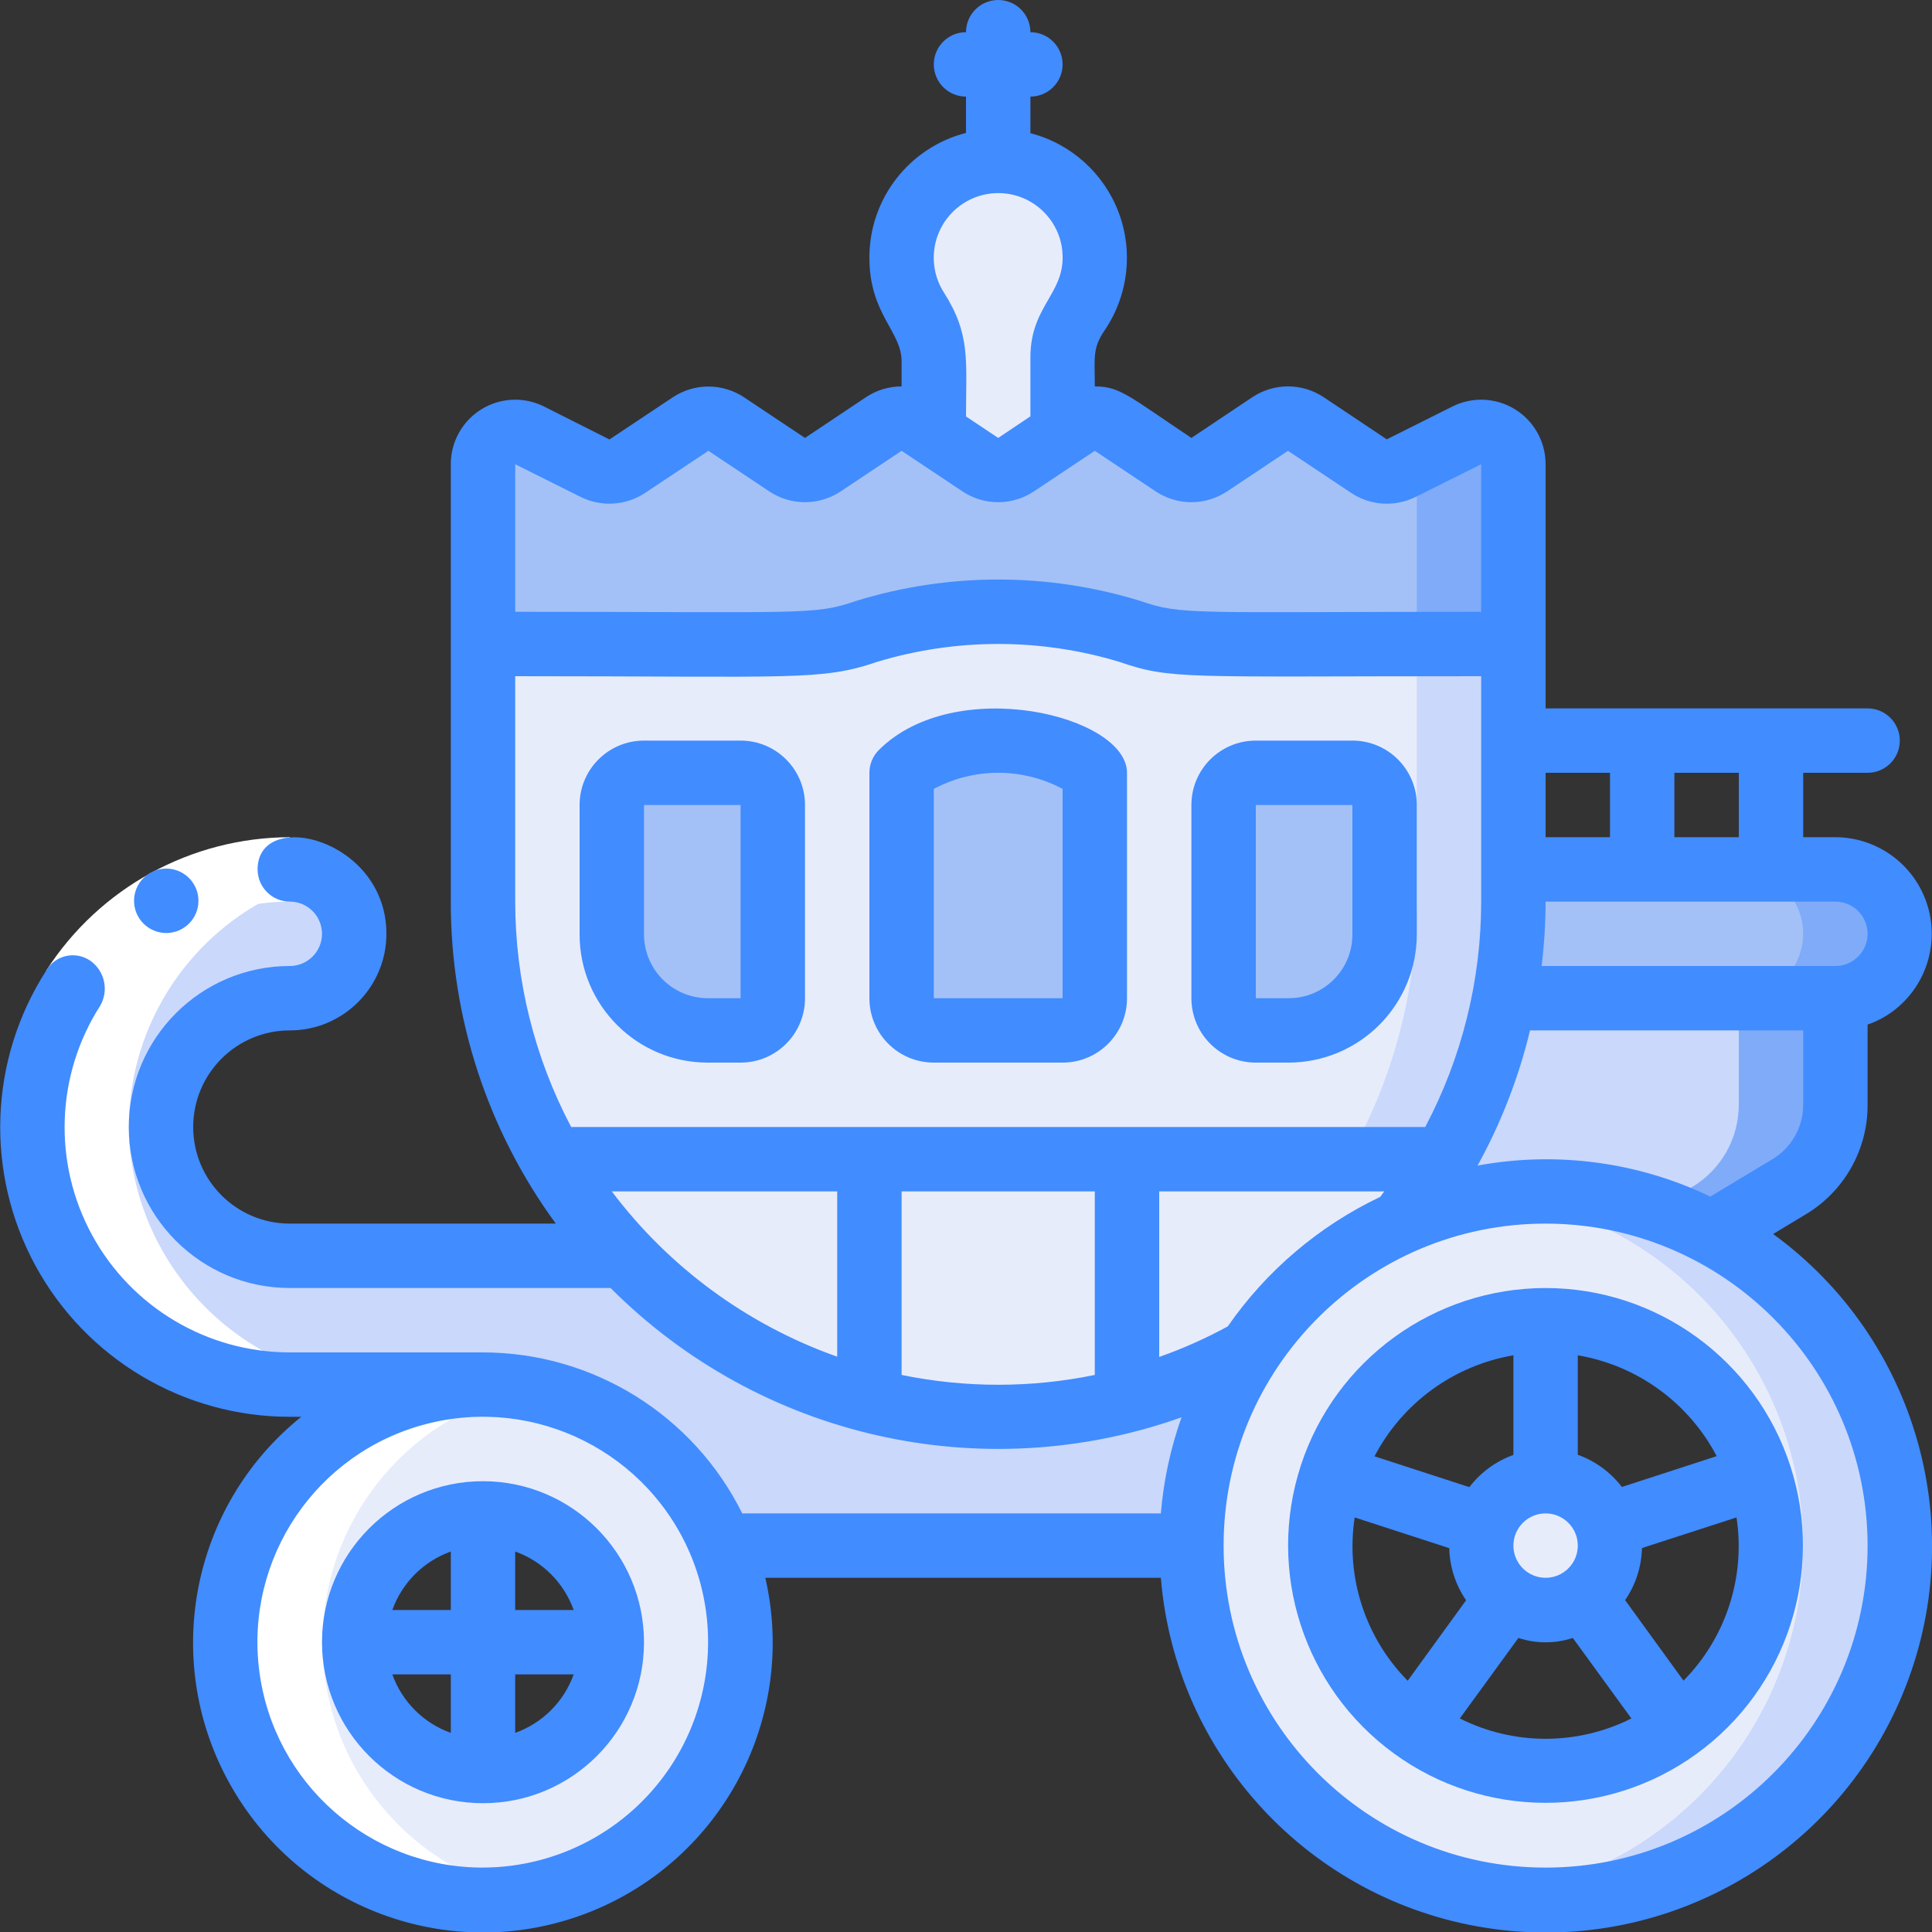 <svg height="512" viewBox="0 0 60 60" width="512" xmlns="http://www.w3.org/2000/svg"><rect x="0" y="0" width="60" height="60" fill="#333333" stroke="none"/><g id="012---Carriage" fill="none"><g id="Icons" transform="translate(1 4)"><path id="Shape" d="m46 16v8c-.009 2.807-.747 5.563-2.14 8h-27.72c-1.407-2.431-2.145-5.191-2.14-8v-8h9.4c.856.006 1.706-.125 2.52-.39 1.317-.426 2.696-.632 4.08-.61 1.384-.022 2.763.184 4.08.61.814.265 1.664.396 2.52.39z" fill="#e7ecfb"/><path id="Shape" d="m43 16v8c-.009 2.807-.747 5.563-2.14 8h3c1.393-2.437 2.131-5.193 2.14-8v-8z" fill="#c9d8fb"/><path id="Shape" d="m33 20v7c0 .552-.448 1-1 1h-4c-.552 0-1-.448-1-1v-7c.841-.695 1.91-1.052 3-1 1.09-.052 2.159.305 3 1z" fill="#a3c1f6"/><path id="Shape" d="m23 21v6c0 .552-.448 1-1 1h-1.027c-1.64 0-2.971-1.329-2.973-2.969v-4.031c0-.552.448-1 1-1h3c.552 0 1 .448 1 1z" fill="#a3c1f6"/><path id="Shape" d="m37 21v6c0 .552.448 1 1 1h1.027c1.64 0 2.971-1.329 2.973-2.969v-4.031c0-.552-.448-1-1-1h-3c-.552 0-1 .448-1 1z" fill="#a3c1f6"/><g fill="#e7ecfb"><path id="Shape" d="m26 32v7.49c-2.911-.746-5.55-2.303-7.61-4.49-.87-.904-1.625-1.912-2.25-3z"/><path id="Shape" d="m34 32v7.49c-2.623.68-5.377.68-8 0v-7.49z"/><path id="Shape" d="m43.85 32c-.389.678-.827 1.326-1.31 1.94-.01 0-.01 0-.01.01-1.931.856-3.574 2.252-4.73 4.02-1.193.674-2.471 1.185-3.8 1.52v-7.49z"/></g><path id="Shape" d="m46 10.42v5.58h-9.4c-.856.006-1.706-.125-2.52-.39-1.317-.426-2.696-.632-4.08-.61-1.384-.022-2.763.184-4.08.61-.814.265-1.664.396-2.52.39h-9.4v-5.58c-.002-.348.177-.673.473-.857.296-.184.666-.2.977-.043l2.03 1.02c.32.16.701.138 1-.06l1.97-1.31c.331-.23.769-.23 1.1 0l1.9 1.26c.334.22.766.22 1.1 0l1.9-1.26c.331-.23.769-.23 1.1 0l.45.3 1.45.96c.334.22.766.22 1.1 0l1.45-.96.45-.3c.331-.23.769-.23 1.1 0l1.9 1.26c.334.22.766.22 1.1 0l1.9-1.26c.331-.23.769-.23 1.1 0l1.97 1.31c.299.198.68.22 1 .06l2.03-1.02c.311-.157.681-.14.977.043.296.184.475.508.473.857z" fill="#a3c1f6"/><path id="Shape" d="m44.55 9.52-1.565.786c.007.038.012.076.015.114v5.58h3l-0-5.58c.002-.348-.177-.673-.473-.857-.296-.184-.666-.2-.977-.043z" fill="#7fabf9"/><path id="Shape" d="m58 25c-.008 1.101-.899 1.992-2 2h-10.29c.193-.988.291-1.993.29-3v-1h10c1.103.003 1.997.897 2 2z" fill="#a3c1f6"/><path id="Shape" d="m56 23h-3c1.103.003 1.997.897 2 2-.008 1.101-.899 1.992-2 2h3c1.101-.008 1.992-.899 2-2-.003-1.103-.897-1.997-2-2z" fill="#7fabf9"/><path id="Shape" d="m52.18 34.29c-2.99-1.587-6.543-1.716-9.64-.35-.01 0-.01 0-.01.01-4.673 2.084-7.291 7.116-6.313 12.139.977 5.023 5.29 8.707 10.404 8.887 5.114.18 9.675-3.192 11.003-8.133 1.328-4.941-.929-10.146-5.443-12.553zm-5.18 16.71c-3.866 0-7-3.134-7-7s3.134-7 7-7 7 3.134 7 7c-.004 3.864-3.136 6.996-7 7z" fill="#e7ecfb"/><path id="Shape" d="m52.18 34.29c-2.037-1.098-4.374-1.511-6.664-1.178 5.438.754 9.485 5.404 9.481 10.894-.004 5.49-4.058 10.134-9.497 10.88 5.278.725 10.317-2.437 11.96-7.505 1.643-5.068-.581-10.585-5.28-13.095z" fill="#c9d8fb"/><circle id="Oval" cx="47" cy="44" fill="#e7ecfb" r="2"/><path id="Shape" d="m21.41 44c-1.552-3.81-5.743-5.818-9.685-4.64-3.941 1.178-6.343 5.157-5.549 9.194s4.524 6.81 8.618 6.408 7.213-3.848 7.206-7.962c.001-1.029-.2-2.048-.59-3zm-7.41 7c-2.209 0-4-1.791-4-4s1.791-4 4-4 4 1.791 4 4-1.791 4-4 4z" fill="#e7ecfb"/><path id="Shape" d="m56 27-0 3.3c.003 1.055-.552 2.033-1.46 2.57l-2.36 1.42c-2.99-1.587-6.543-1.716-9.64-.35.483-.614.921-1.262 1.31-1.94h.01c.898-1.549 1.524-3.24 1.85-5z" fill="#c9d8fb"/><path id="Shape" d="m53 27v3.3c.003 1.055-.552 2.033-1.46 2.57l-1.142.687c.614.193 1.21.438 1.782.733l2.36-1.42c.908-.537 1.463-1.515 1.46-2.57l0-3.3z" fill="#7fabf9"/><path id="Shape" d="m37.8 37.97c-1.179 1.79-1.805 3.887-1.8 6.03h-14.59c-1.222-3.02-4.152-4.997-7.41-5h-6c-4.418-0-8-3.582-8-8s3.582-8 8-8c1.105 0 2 .895 2 2s-.895 2-2 2c-2.209 0-4 1.791-4 4s1.791 4 4 4h10.39c2.06 2.187 4.699 3.744 7.61 4.49 2.623.68 5.377.68 8 0 1.329-.335 2.607-.846 3.8-1.52z" fill="#c9d8fb"/><path id="Shape" d="m32.49 5.68c-.303.413-.474.908-.49 1.42v2.37l-1.45.96c-.334.22-.766.22-1.1 0l-1.45-.96v-2.25c-.02-.576-.204-1.135-.53-1.61-.309-.48-.472-1.039-.47-1.61-.017-1.568 1.177-2.885 2.739-3.021s2.966.954 3.221 2.501c.13.766-.038 1.554-.47 2.2z" fill="#e7ecfb"/></g><g id="Layer_3" fill="#fff" transform="translate(1 27)"><path id="Shape" d="m11.284 16c-4.278.057-7.879-3.189-8.265-7.45-.257-3.836 2.248-7.313 5.968-8.283-.3-.174-.64-.266-.987-.267-2.216.003-4.332.924-5.845 2.544-1.512 1.62-2.286 3.794-2.136 6.006.386 4.261 3.987 7.507 8.265 7.45z"/><path id="Shape" d="m6 24c.001 2.384 1.065 4.643 2.902 6.162 1.837 1.519 4.256 2.14 6.598 1.693-3.764-.727-6.484-4.021-6.484-7.855s2.72-7.128 6.484-7.855c-2.342-.447-4.761.174-6.598 1.693-1.837 1.519-2.901 3.778-2.902 6.162z"/></g><path id="Shape" d="m3.114 31.228-1.681-1.082c1.655-2.577 4.504-4.138 7.567-4.146v2c-2.383.005-4.601 1.221-5.886 3.228z" fill="#fff"/><g fill="#418cff"><path id="Shape" d="m5.163 28.975c-.552 0-1-.448-1-1s.448-1 1-1 1 .448 1 1-.448 1-1 1z"/><path id="Shape" d="m27.293 23.293c-.188.187-.293.442-.293.707v7c0 1.105.895 2 2 2h4c1.105 0 2-.895 2-2v-7c0-1.78-5.336-3.079-7.707-.707zm5.707 7.707h-4v-6.5c1.25-.668 2.75-.668 4 0z"/><path id="Shape" d="m23 23h-3c-1.105 0-2 .895-2 2v4.033c.007 2.191 1.783 3.964 3.974 3.967h1.026c1.105 0 2-.895 2-2v-6c0-1.105-.895-2-2-2zm0 8h-1.026c-.527-.002-1.032-.215-1.402-.59s-.576-.883-.572-1.41v-4h3z"/><path id="Shape" d="m42 23h-3c-1.105 0-2 .895-2 2v6c0 1.105.895 2 2 2h1.026c1.058-.003 2.07-.426 2.816-1.177.745-.75 1.162-1.766 1.158-2.823v-4c0-1.105-.895-2-2-2zm0 6.03c-.003 1.088-.886 1.969-1.974 1.97h-1.026v-6h3z"/><path id="Shape" d="m40.4 45.508c-1.077 3.293.089 6.905 2.888 8.946s6.595 2.046 9.4.013 3.982-5.642 2.913-8.937-4.138-5.528-7.602-5.529c-3.457.001-6.523 2.223-7.6 5.508zm6.6-3.418v3.094c-.543.195-1.018.542-1.368 1l-2.945-.957c.869-1.661 2.465-2.822 4.313-3.137zm-4.929 5.035 2.937.954c.013.579.195 1.141.523 1.618l-1.814 2.5c-1.319-1.336-1.929-3.216-1.646-5.072zm3.265 6.243 1.819-2.5c.549.181 1.141.181 1.69 0l1.819 2.5c-1.676.842-3.652.842-5.328 0zm8.593-6.243c.282 1.855-.328 3.734-1.646 5.069l-1.814-2.5c.328-.477.51-1.039.523-1.618zm-4.929-5.035c1.847.314 3.442 1.472 4.313 3.132l-2.945.957c-.35-.458-.825-.805-1.368-1zm0 5.91c0 .552-.448 1-1 1s-1-.448-1-1 .448-1 1-1 1 .448 1 1z"/><path id="Shape" d="m15 46c-2.761 0-5 2.239-5 5s2.239 5 5 5 5-2.239 5-5c-.003-2.76-2.24-4.997-5-5zm-1 7.816c-.847-.303-1.513-.969-1.816-1.816h1.816zm0-3.816h-1.816c.303-.847.969-1.513 1.816-1.816zm2 3.816v-1.816h1.816c-.303.847-.969 1.513-1.816 1.816zm0-3.816v-1.816c.847.303 1.513.969 1.816 1.816z"/><path id="Shape" d="m58 34.3v-2.481c.418-.143.797-.38 1.108-.693.86-.856 1.119-2.145.658-3.267-.461-1.122-1.553-1.856-2.766-1.859h-1v-2h2c.552 0 1-.448 1-1s-.448-1-1-1h-10v-7.584c.001-.695-.359-1.34-.95-1.705-.591-.365-1.33-.397-1.95-.084l-2.033 1.017-1.957-1.308c-.672-.448-1.547-.448-2.219 0l-1.891 1.264c-1.947-1.3-2.219-1.6-3-1.6 0-.9-.082-1.176.312-1.752.728-1.077.887-2.439.427-3.655-.46-1.215-1.481-2.132-2.739-2.457v-1.136c.552 0 1-.448 1-1s-.448-1-1-1c0-.552-.448-1-1-1s-1 .448-1 1c-.552 0-1 .448-1 1s.448 1 1 1v1.128c-1.768.453-3.003 2.047-3 3.872 0 1.766 1 2.281 1 3.223v.777c-.395 0-.781.117-1.109.337l-1.891 1.263-1.89-1.26c-.672-.448-1.547-.448-2.219 0l-1.963 1.308-2.028-1.021c-.62-.313-1.359-.281-1.95.084-.591.365-.951 1.01-.95 1.705v13.584c-.006 3.596 1.136 7.099 3.261 10h-8.261c-1.657 0-3-1.343-3-3s1.343-3 3-3c1.657 0 3-1.343 3-3 0-2.97-4-3.919-4-2 0 .552.448 1 1 1s1 .448 1 1-.448 1-1 1c-2.761 0-5 2.239-5 5s2.239 5 5 5h9.963c4.638 4.652 11.541 6.215 17.731 4.015-.342.963-.558 1.966-.643 2.985h-13c-1.518-3.059-4.636-4.996-8.051-5h-6c-2.558 0-4.912-1.396-6.138-3.64s-1.129-4.98.253-7.132c.256-.451.149-1.021-.253-1.349-.218-.176-.501-.247-.776-.196-.275.051-.513.22-.653.463-1.778 2.767-1.903 6.285-.326 9.172s4.604 4.683 7.893 4.682h.356c-3.467 2.788-4.377 7.692-2.14 11.538 2.237 3.846 6.948 5.481 11.086 3.846 4.138-1.635 6.461-6.048 5.466-10.384h12.283c.453 5.521 4.627 10.014 10.1 10.871 5.473.857 10.821-2.146 12.939-7.265s.455-11.022-4.024-14.283l.984-.593c1.215-.714 1.958-2.021 1.95-3.43zm-43 23.7c-3.522.003-6.498-2.612-6.948-6.105s1.765-6.777 5.172-7.668c3.407-.891 6.946.889 8.263 4.155.865 2.157.605 4.602-.694 6.528-1.299 1.926-3.469 3.083-5.793 3.089zm37-34h2v2h-2zm-4 0h2v2h-2zm0 4h9c.552 0 1 .448 1 1s-.448 1-1 1h-9.124c.081-.664.122-1.331.124-2zm-18.282-21.537c.547-.458 1.296-.59 1.966-.347.67.243 1.161.825 1.287 1.527.235 1.438-.971 1.757-.971 3.457v1.83l-1 .67-1-.667c0-1.731.149-2.543-.692-3.858-.536-.851-.361-1.967.41-2.612zm-13.718 7.954 2.033 1.016c.641.318 1.403.271 2-.125l1.967-1.308 1.89 1.26c.672.448 1.547.448 2.219 0l1.891-1.26 1.89 1.26c.672.448 1.547.448 2.219 0l1.891-1.26 1.89 1.26c.672.448 1.547.448 2.219 0l1.891-1.26 1.962 1.308c.596.397 1.359.444 2 .125l2.038-1.017v4.584c-9.073 0-9.282.111-10.595-.34-2.87-.883-5.94-.883-8.81 0-1.322.453-1.546.34-10.595.34zm10 27.716c-2.787-.987-5.221-2.772-7-5.133h7zm-8.262-7.133c-1.14-2.157-1.737-4.56-1.738-7v-7c8.67 0 9.5.149 11.244-.447 2.45-.739 5.062-.739 7.512 0 1.634.56 1.982.447 11.244.447v7c-.001 2.44-.598 4.843-1.738 7zm16.262 7.7c-1.979.407-4.021.407-6 0v-5.7h6zm2-.555v-5.145h6.989c-.042.056-.081.115-.124.17-1.903.905-3.535 2.292-4.736 4.023-.683.372-1.395.69-2.129.948zm22 5.855c0 5.523-4.477 10-10 10s-10-4.477-10-10 4.477-10 10-10c5.52.006 9.994 4.48 10 10zm-2-13.7c.004.704-.368 1.357-.976 1.713l-1.908 1.148c-2.247-1.078-4.778-1.415-7.229-.963.728-1.32 1.276-2.732 1.629-4.198h8.484z"/></g></g></svg>